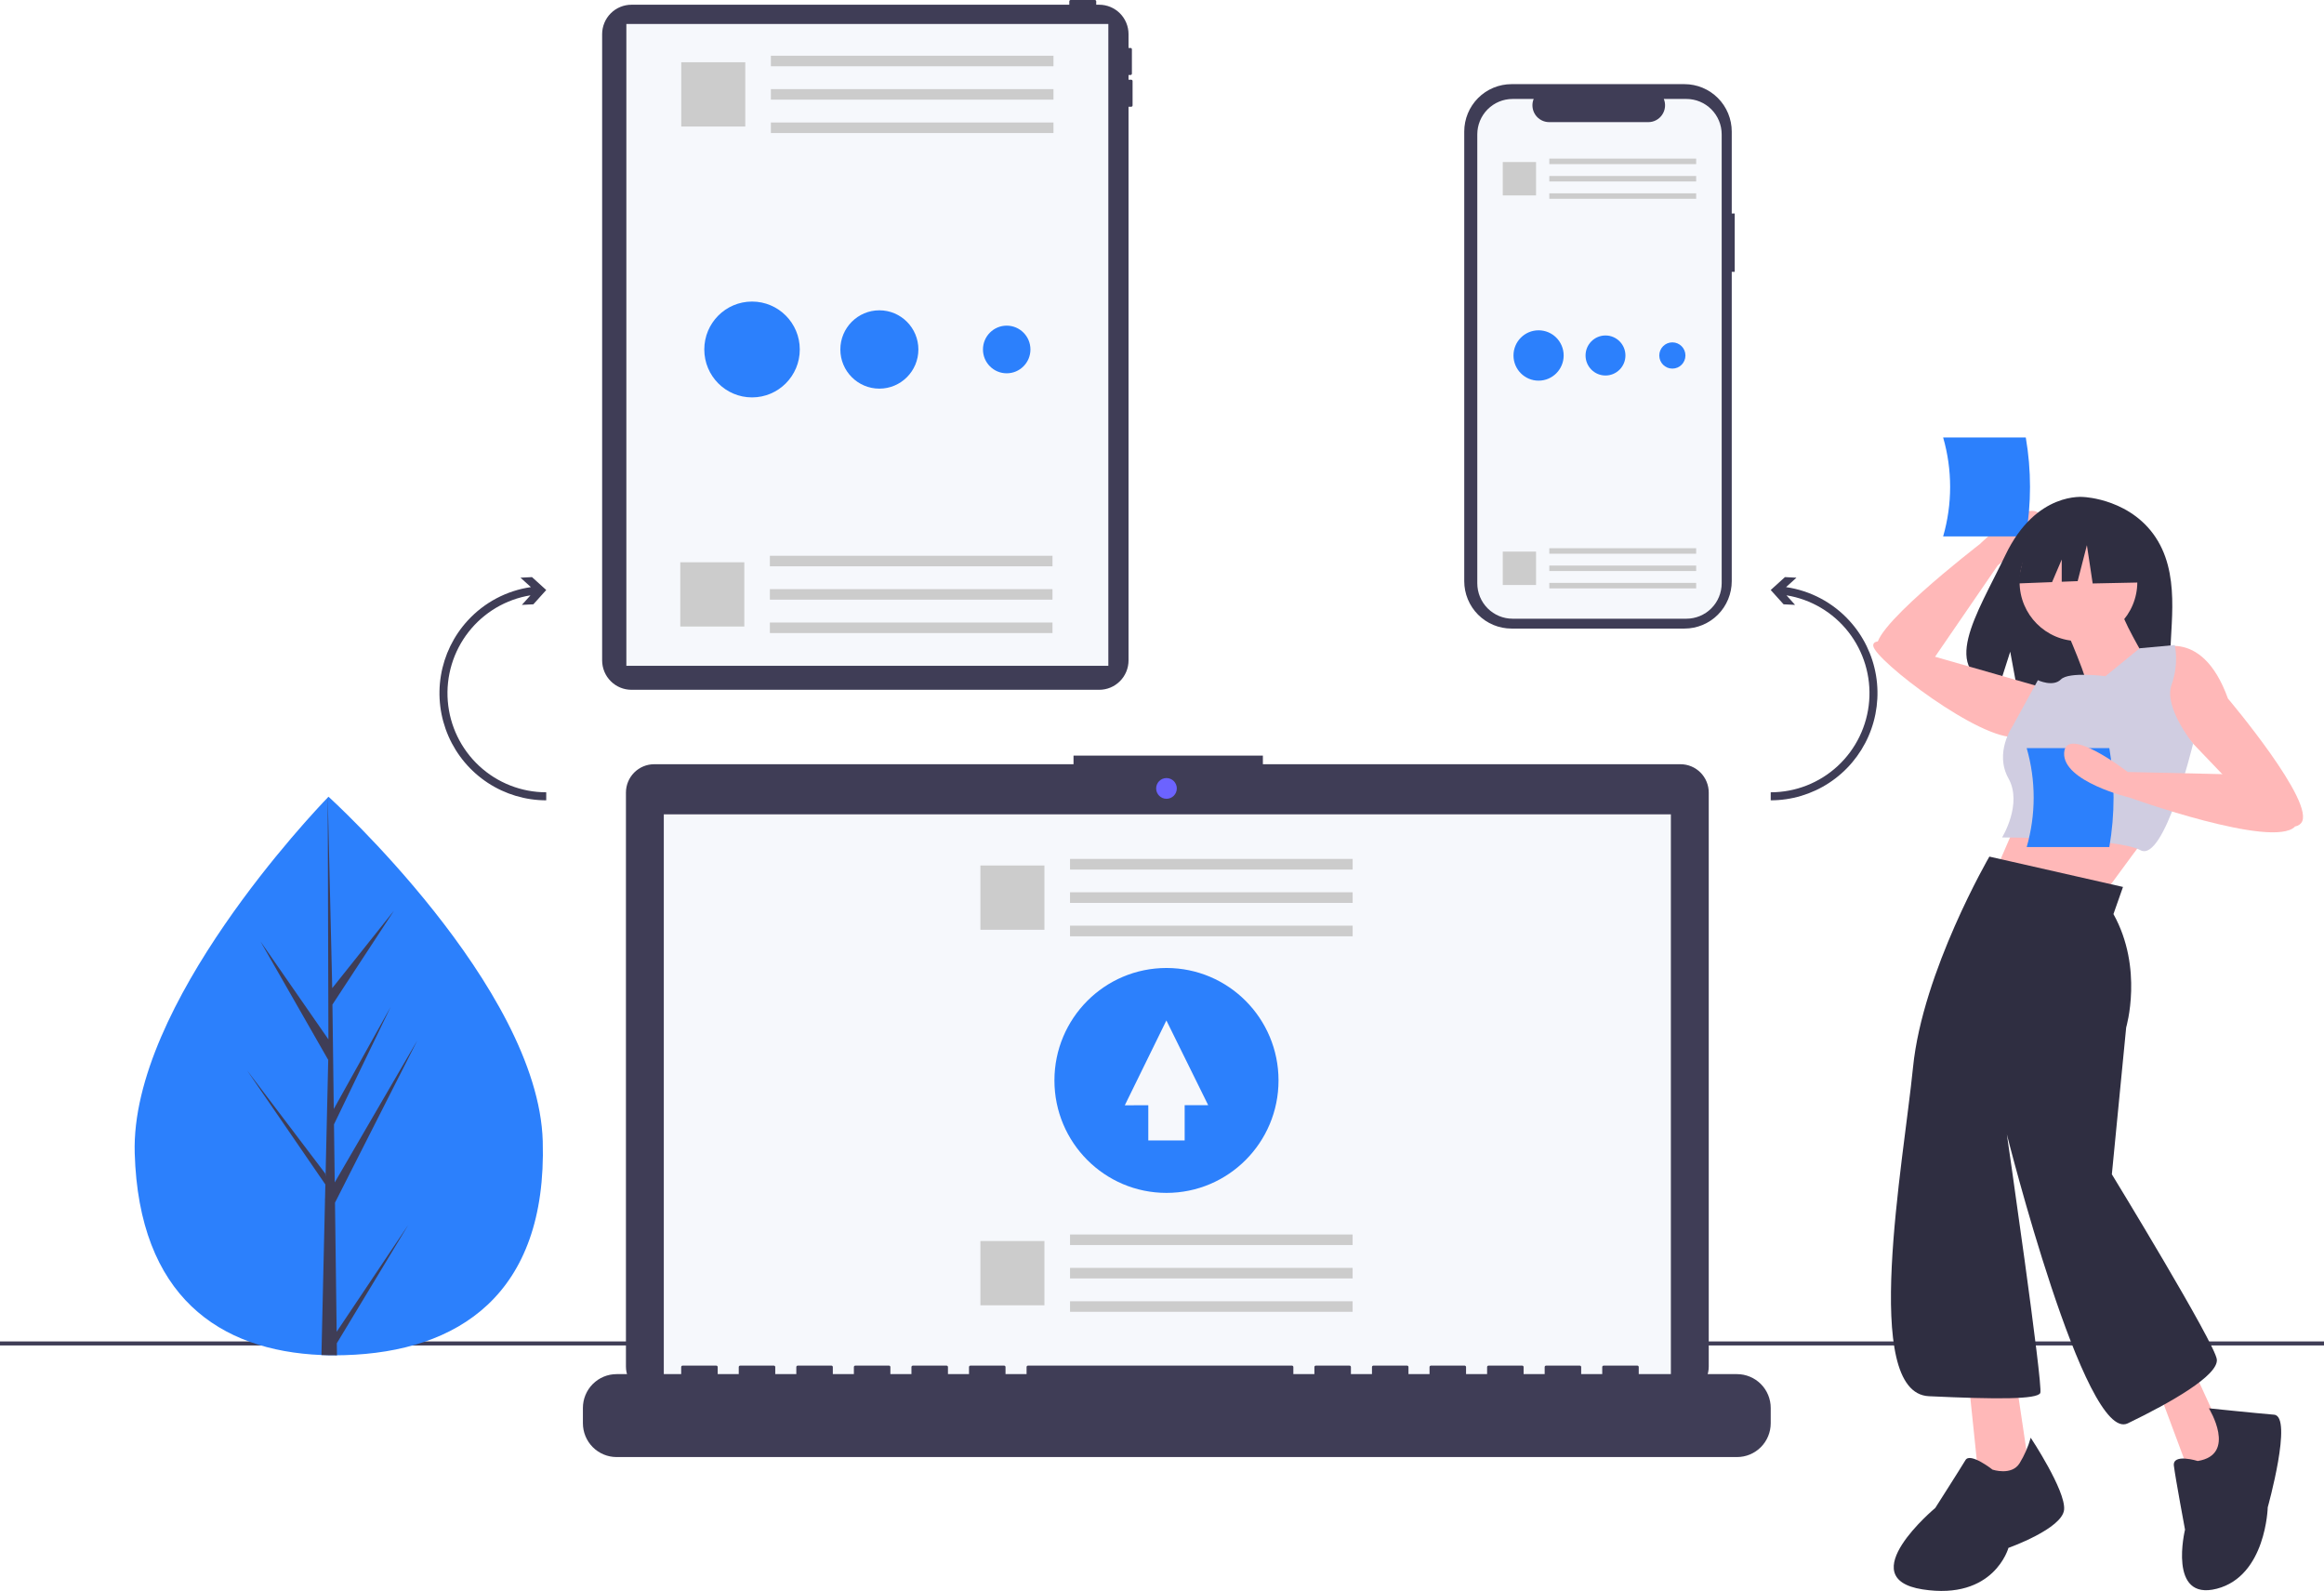 <svg width="320" height="219" viewBox="0 0 320 219" fill="none" xmlns="http://www.w3.org/2000/svg">
<g clip-path="url(#clip0)">
<path d="M155.763 10.974H155.392V10.323H155.67C155.719 10.323 155.767 10.303 155.801 10.268C155.836 10.234 155.856 10.186 155.856 10.137V6.789C155.856 6.74 155.836 6.692 155.801 6.657C155.767 6.623 155.719 6.603 155.67 6.603H155.392V4.702C155.392 4.17 155.288 3.643 155.085 3.152C154.882 2.66 154.585 2.214 154.21 1.837C153.835 1.461 153.39 1.163 152.9 0.959C152.41 0.756 151.885 0.651 151.355 0.651H150.943V0.186C150.943 0.137 150.924 0.089 150.889 0.054C150.854 0.02 150.807 0 150.758 0H147.421C147.372 0 147.325 0.02 147.29 0.054C147.255 0.089 147.236 0.137 147.236 0.186V0.651H86.947C86.417 0.651 85.892 0.756 85.402 0.959C84.912 1.163 84.467 1.461 84.093 1.837C83.718 2.214 83.42 2.66 83.218 3.152C83.015 3.643 82.91 4.17 82.91 4.702V90.902C82.91 91.434 83.015 91.961 83.217 92.452C83.42 92.944 83.718 93.39 84.093 93.766C84.467 94.143 84.912 94.441 85.402 94.645C85.892 94.848 86.417 94.953 86.947 94.953H151.355C151.885 94.953 152.41 94.848 152.9 94.645C153.39 94.441 153.835 94.143 154.21 93.766C154.585 93.39 154.882 92.944 155.085 92.452C155.288 91.961 155.392 91.434 155.392 90.902V14.694H155.763C155.812 14.694 155.859 14.674 155.894 14.639C155.929 14.605 155.948 14.557 155.948 14.508V11.16C155.948 11.111 155.929 11.063 155.894 11.028C155.859 10.994 155.812 10.974 155.763 10.974Z" fill="#3F3D56"/>
<path d="M152.611 3.3H86.246V91.652H152.611V3.3Z" fill="#F6F8FC"/>
<path d="M320 184.654H0V185.207H320V184.654Z" fill="#3F3D56"/>
<path d="M74.732 157.08C75.35 178.308 62.988 186.087 47.474 186.542C47.114 186.553 46.755 186.559 46.398 186.561C45.678 186.567 44.966 186.555 44.261 186.525C30.23 185.941 19.124 178.468 18.549 158.726C17.955 138.296 43.228 111.751 45.124 109.787C45.126 109.787 45.126 109.787 45.128 109.785C45.2 109.71 45.237 109.673 45.237 109.673C45.237 109.673 74.114 135.854 74.732 157.08Z" fill="#2C80FC"/>
<path d="M46.356 183.325L56.211 168.62L46.377 184.907L46.397 186.561C45.678 186.567 44.965 186.555 44.26 186.525L44.749 165.256L44.735 165.092L44.753 165.06L44.8 163.05L34.008 147.329L44.787 161.546L44.825 161.971L45.195 145.902L35.873 129.602L45.221 143.079L45.124 109.787L45.124 109.676L45.127 109.785L45.746 136.023L54.241 125.365L45.774 138.284L45.959 152.658L53.777 138.629L45.988 154.771L46.091 162.763L57.46 143.222L46.126 165.552L46.356 183.325Z" fill="#3F3D56"/>
<path d="M238.86 29.392H238.45V18.112C238.45 17.254 238.281 16.405 237.954 15.613C237.627 14.821 237.148 14.101 236.544 13.495C235.94 12.889 235.222 12.408 234.433 12.08C233.644 11.752 232.797 11.583 231.943 11.583H208.124C207.27 11.583 206.423 11.752 205.634 12.08C204.845 12.408 204.127 12.889 203.523 13.495C202.919 14.101 202.439 14.821 202.112 15.613C201.785 16.405 201.617 17.254 201.617 18.112V79.997C201.617 80.854 201.785 81.703 202.112 82.495C202.439 83.287 202.919 84.007 203.523 84.613C204.127 85.219 204.845 85.7 205.634 86.028C206.423 86.357 207.27 86.525 208.124 86.525H231.943C232.797 86.525 233.644 86.357 234.433 86.028C235.222 85.7 235.94 85.219 236.544 84.613C237.148 84.007 237.627 83.287 237.954 82.495C238.281 81.703 238.45 80.854 238.45 79.997V37.422H238.86V29.392Z" fill="#3F3D56"/>
<path d="M237.065 18.497V80.291C237.065 81.584 236.553 82.825 235.642 83.739C234.731 84.654 233.495 85.168 232.206 85.168H208.273C206.984 85.168 205.748 84.654 204.837 83.739C203.926 82.825 203.414 81.584 203.414 80.291V18.497C203.414 17.204 203.926 15.964 204.837 15.05C205.748 14.135 206.984 13.622 208.273 13.622H211.176C211.033 13.973 210.979 14.355 211.018 14.733C211.056 15.111 211.187 15.473 211.398 15.788C211.609 16.103 211.895 16.362 212.229 16.54C212.563 16.719 212.935 16.812 213.314 16.812H226.96C227.338 16.812 227.711 16.719 228.045 16.54C228.379 16.362 228.664 16.103 228.875 15.788C229.087 15.473 229.217 15.111 229.256 14.733C229.295 14.355 229.24 13.973 229.097 13.622H232.206C233.495 13.622 234.731 14.135 235.642 15.05C236.553 15.964 237.065 17.204 237.065 18.497Z" fill="#F6F8FC"/>
<path d="M233.553 21.836H213.332V22.59H233.553V21.836Z" fill="#CCCCCC"/>
<path d="M233.553 24.225H213.332V24.979H233.553V24.225Z" fill="#CCCCCC"/>
<path d="M233.553 26.611H213.332V27.365H233.553V26.611Z" fill="#CCCCCC"/>
<path d="M211.503 22.304H206.922V26.9H211.503V22.304Z" fill="#CCCCCC"/>
<path d="M233.553 75.465H213.332V76.219H233.553V75.465Z" fill="#CCCCCC"/>
<path d="M233.553 77.852H213.332V78.605H233.553V77.852Z" fill="#CCCCCC"/>
<path d="M233.553 80.239H213.332V80.993H233.553V80.239Z" fill="#CCCCCC"/>
<path d="M211.503 75.93H206.922V80.527H211.503V75.93Z" fill="#CCCCCC"/>
<path d="M231.394 105.199H173.891V104.01H147.817V105.199H90.077C89.566 105.199 89.061 105.3 88.589 105.496C88.117 105.692 87.688 105.98 87.327 106.342C86.966 106.704 86.679 107.135 86.484 107.608C86.288 108.082 86.188 108.589 86.188 109.102V188.106C86.188 189.141 86.597 190.133 87.327 190.865C88.056 191.597 89.046 192.008 90.077 192.008H231.394C232.425 192.008 233.415 191.597 234.144 190.865C234.874 190.133 235.284 189.141 235.284 188.106V109.102C235.284 108.589 235.183 108.082 234.987 107.608C234.792 107.135 234.505 106.704 234.144 106.342C233.783 105.98 233.354 105.692 232.882 105.496C232.41 105.3 231.905 105.199 231.394 105.199Z" fill="#3F3D56"/>
<path d="M230.069 112.097H91.402V190.582H230.069V112.097Z" fill="#F6F8FC"/>
<path d="M160.618 109.957C161.403 109.957 162.04 109.318 162.04 108.53C162.04 107.742 161.403 107.103 160.618 107.103C159.832 107.103 159.195 107.742 159.195 108.53C159.195 109.318 159.832 109.957 160.618 109.957Z" fill="#6C63FF"/>
<path d="M239.177 189.154H225.644V188.176C225.644 188.15 225.639 188.125 225.629 188.102C225.62 188.078 225.605 188.057 225.588 188.039C225.57 188.021 225.548 188.006 225.525 187.997C225.501 187.987 225.476 187.982 225.451 187.982H220.811C220.786 187.982 220.76 187.987 220.737 187.997C220.714 188.006 220.692 188.021 220.674 188.039C220.656 188.057 220.642 188.078 220.632 188.102C220.623 188.125 220.618 188.15 220.618 188.176V189.154H217.718V188.176C217.718 188.15 217.713 188.125 217.703 188.102C217.693 188.078 217.679 188.057 217.661 188.039C217.643 188.021 217.622 188.006 217.598 187.997C217.575 187.987 217.55 187.982 217.524 187.982H212.885C212.859 187.982 212.834 187.987 212.811 187.997C212.787 188.006 212.766 188.021 212.748 188.039C212.73 188.057 212.716 188.078 212.706 188.102C212.696 188.125 212.691 188.15 212.691 188.176V189.154H209.791V188.176C209.791 188.15 209.786 188.125 209.777 188.102C209.767 188.078 209.753 188.057 209.735 188.039C209.717 188.021 209.695 188.006 209.672 187.997C209.648 187.987 209.623 187.982 209.598 187.982H204.958C204.933 187.982 204.908 187.987 204.884 187.997C204.861 188.006 204.839 188.021 204.821 188.039C204.803 188.057 204.789 188.078 204.779 188.102C204.77 188.125 204.765 188.15 204.765 188.176V189.154H201.865V188.176C201.865 188.15 201.86 188.125 201.85 188.102C201.84 188.078 201.826 188.057 201.808 188.039C201.79 188.021 201.769 188.006 201.745 187.997C201.722 187.987 201.697 187.982 201.672 187.982H197.032C197.006 187.982 196.981 187.987 196.958 187.997C196.934 188.006 196.913 188.021 196.895 188.039C196.877 188.057 196.863 188.078 196.853 188.102C196.843 188.125 196.838 188.15 196.838 188.176V189.154H193.938V188.176C193.938 188.15 193.933 188.125 193.924 188.102C193.914 188.078 193.9 188.057 193.882 188.039C193.864 188.021 193.843 188.006 193.819 187.997C193.796 187.987 193.77 187.982 193.745 187.982H189.105C189.08 187.982 189.055 187.987 189.031 187.997C189.008 188.006 188.986 188.021 188.968 188.039C188.951 188.057 188.936 188.078 188.927 188.102C188.917 188.125 188.912 188.15 188.912 188.176V189.154H186.012V188.176C186.012 188.15 186.007 188.125 185.997 188.102C185.988 188.078 185.973 188.057 185.955 188.039C185.937 188.021 185.916 188.006 185.893 187.997C185.869 187.987 185.844 187.982 185.819 187.982H181.179C181.153 187.982 181.128 187.987 181.105 187.997C181.081 188.006 181.06 188.021 181.042 188.039C181.024 188.057 181.01 188.078 181 188.102C180.99 188.125 180.985 188.15 180.985 188.176V189.154H178.086V188.176C178.086 188.15 178.081 188.125 178.071 188.102C178.061 188.078 178.047 188.057 178.029 188.039C178.011 188.021 177.99 188.006 177.966 187.997C177.943 187.987 177.918 187.982 177.892 187.982H141.547C141.521 187.982 141.496 187.987 141.473 187.997C141.449 188.006 141.428 188.021 141.41 188.039C141.392 188.057 141.378 188.078 141.368 188.102C141.358 188.125 141.353 188.15 141.353 188.176V189.154H138.453V188.176C138.453 188.15 138.448 188.125 138.439 188.102C138.429 188.078 138.415 188.057 138.397 188.039C138.379 188.021 138.357 188.006 138.334 187.997C138.311 187.987 138.285 187.982 138.26 187.982H133.62C133.595 187.982 133.57 187.987 133.546 187.997C133.523 188.006 133.501 188.021 133.483 188.039C133.465 188.057 133.451 188.078 133.442 188.102C133.432 188.125 133.427 188.15 133.427 188.176V189.154H130.527V188.176C130.527 188.15 130.522 188.125 130.512 188.102C130.502 188.078 130.488 188.057 130.47 188.039C130.452 188.021 130.431 188.006 130.408 187.997C130.384 187.987 130.359 187.982 130.334 187.982H125.694C125.668 187.982 125.643 187.987 125.62 187.997C125.596 188.006 125.575 188.021 125.557 188.039C125.539 188.057 125.525 188.078 125.515 188.102C125.505 188.125 125.5 188.15 125.5 188.176V189.154H122.6V188.176C122.6 188.15 122.595 188.125 122.586 188.102C122.576 188.078 122.562 188.057 122.544 188.039C122.526 188.021 122.505 188.006 122.481 187.997C122.458 187.987 122.433 187.982 122.407 187.982H117.767C117.742 187.982 117.717 187.987 117.693 187.997C117.67 188.006 117.649 188.021 117.631 188.039C117.613 188.057 117.598 188.078 117.589 188.102C117.579 188.125 117.574 188.15 117.574 188.176V189.154H114.674V188.176C114.674 188.15 114.669 188.125 114.659 188.102C114.65 188.078 114.635 188.057 114.617 188.039C114.599 188.021 114.578 188.006 114.555 187.997C114.531 187.987 114.506 187.982 114.481 187.982H109.841C109.815 187.982 109.79 187.987 109.767 187.997C109.743 188.006 109.722 188.021 109.704 188.039C109.686 188.057 109.672 188.078 109.662 188.102C109.653 188.125 109.648 188.15 109.648 188.176V189.154H106.748V188.176C106.748 188.15 106.743 188.125 106.733 188.102C106.723 188.078 106.709 188.057 106.691 188.039C106.673 188.021 106.652 188.006 106.628 187.997C106.605 187.987 106.58 187.982 106.554 187.982H101.914C101.889 187.982 101.864 187.987 101.84 187.997C101.817 188.006 101.796 188.021 101.778 188.039C101.76 188.057 101.746 188.078 101.736 188.102C101.726 188.125 101.721 188.15 101.721 188.176V189.154H98.821V188.176C98.821 188.15 98.816 188.125 98.806 188.102C98.797 188.078 98.782 188.057 98.764 188.039C98.747 188.021 98.725 188.006 98.702 187.997C98.678 187.987 98.653 187.982 98.628 187.982H93.988C93.963 187.982 93.938 187.987 93.914 187.997C93.891 188.006 93.869 188.021 93.851 188.039C93.833 188.057 93.819 188.078 93.809 188.102C93.8 188.125 93.795 188.15 93.795 188.176V189.154H84.902C83.671 189.154 82.491 189.645 81.621 190.518C80.751 191.391 80.262 192.575 80.262 193.81V195.915C80.262 197.15 80.751 198.334 81.621 199.207C82.491 200.08 83.671 200.57 84.902 200.57H239.177C240.408 200.57 241.588 200.08 242.458 199.207C243.328 198.334 243.817 197.15 243.817 195.915V193.81C243.817 193.198 243.697 192.593 243.464 192.028C243.231 191.463 242.889 190.95 242.458 190.518C242.027 190.086 241.516 189.743 240.953 189.509C240.39 189.275 239.786 189.154 239.177 189.154Z" fill="#3F3D56"/>
<path d="M186.248 118.243H147.336V119.694H186.248V118.243Z" fill="#E6E6E6"/>
<path d="M186.248 122.838H147.336V124.289H186.248V122.838Z" fill="#E6E6E6"/>
<path d="M186.248 127.432H147.336V128.883H186.248V127.432Z" fill="#E6E6E6"/>
<path d="M186.248 118.243H147.336V119.694H186.248V118.243Z" fill="#CCCCCC"/>
<path d="M186.248 122.838H147.336V124.289H186.248V122.838Z" fill="#CCCCCC"/>
<path d="M186.248 127.432H147.336V128.883H186.248V127.432Z" fill="#CCCCCC"/>
<path d="M143.812 119.141H134.996V127.986H143.812V119.141Z" fill="#CCCCCC"/>
<path d="M186.248 169.935H147.336V171.386H186.248V169.935Z" fill="#CCCCCC"/>
<path d="M186.248 174.53H147.336V175.981H186.248V174.53Z" fill="#CCCCCC"/>
<path d="M186.248 179.124H147.336V180.574H186.248V179.124Z" fill="#CCCCCC"/>
<path d="M143.812 170.833H134.996V179.679H143.812V170.833Z" fill="#CCCCCC"/>
<path d="M254.636 85.429C252.35 82.931 249.274 81.302 245.929 80.819L247.361 79.521L245.777 79.44L243.816 81.218L245.588 83.185L247.172 83.265L245.985 81.948C249.36 82.495 252.406 84.297 254.516 86.995C256.626 89.694 257.646 93.09 257.373 96.509C257.099 99.928 255.552 103.118 253.04 105.445C250.528 107.771 247.235 109.062 243.817 109.062V110.168C246.672 110.168 249.466 109.333 251.857 107.766C254.247 106.199 256.131 103.968 257.279 101.344C258.426 98.72 258.788 95.818 258.318 92.992C257.849 90.166 256.569 87.538 254.636 85.429Z" fill="#3F3D56"/>
<path d="M64.394 85.429C66.68 82.931 69.756 81.302 73.101 80.819L71.669 79.521L73.253 79.44L75.213 81.218L73.442 83.185L71.858 83.265L73.045 81.948C69.67 82.495 66.624 84.297 64.514 86.995C62.404 89.694 61.384 93.09 61.657 96.509C61.931 99.928 63.478 103.118 65.99 105.445C68.502 107.771 71.795 109.062 75.213 109.062V110.168C72.358 110.168 69.564 109.333 67.173 107.766C64.783 106.199 62.898 103.968 61.751 101.344C60.603 98.72 60.242 95.818 60.712 92.992C61.181 90.166 62.46 87.538 64.394 85.429Z" fill="#3F3D56"/>
<path d="M145.056 7.672H106.145V9.123H145.056V7.672Z" fill="#CCCCCC"/>
<path d="M145.056 12.267H106.145V13.718H145.056V12.267Z" fill="#CCCCCC"/>
<path d="M145.056 16.86H106.145V18.311H145.056V16.86Z" fill="#CCCCCC"/>
<path d="M102.621 8.569H93.805V17.415H102.621V8.569Z" fill="#CCCCCC"/>
<path d="M144.92 76.503H106.008V77.954H144.92V76.503Z" fill="#CCCCCC"/>
<path d="M144.92 81.097H106.008V82.547H144.92V81.097Z" fill="#CCCCCC"/>
<path d="M144.92 85.692H106.008V87.143H144.92V85.692Z" fill="#CCCCCC"/>
<path d="M102.488 77.399H93.672V86.245H102.488V77.399Z" fill="#CCCCCC"/>
<path d="M266.279 90.647L275.066 77.846C275.066 77.846 282.718 71.691 280.525 70.492C278.332 69.293 272.59 74.913 272.59 74.913C272.59 74.913 256.026 87.654 258.757 89.433C261.489 91.211 266.279 90.647 266.279 90.647Z" fill="#FFB8B8"/>
<path d="M267.559 73.836H278.938C279.714 69.332 279.714 64.727 278.938 60.223H267.559C268.841 64.67 268.841 69.39 267.559 73.836Z" fill="#2C80FC"/>
<path d="M297.141 74.487C293.721 68.689 286.956 68.419 286.956 68.419C286.956 68.419 280.363 67.573 276.134 76.403C272.193 84.633 266.752 92.579 275.259 94.506L276.795 89.708L277.747 94.863C278.958 94.951 280.173 94.971 281.386 94.925C290.495 94.63 299.171 95.012 298.891 91.732C298.52 87.372 300.431 80.065 297.141 74.487Z" fill="#2F2E41"/>
<path d="M278.959 110.223L274.578 120.332L289.91 122.749C289.91 122.749 297.138 112.86 297.795 112.201L278.959 110.223Z" fill="#FFB8B8"/>
<path d="M286.19 88.246C290.666 88.246 294.294 84.606 294.294 80.115C294.294 75.624 290.666 71.984 286.19 71.984C281.714 71.984 278.086 75.624 278.086 80.115C278.086 84.606 281.714 88.246 286.19 88.246Z" fill="#FFB8B8"/>
<path d="M284.219 86.049C284.219 86.049 287.942 94.4 287.504 95.279C287.066 96.158 295.389 90.664 295.389 90.664C295.389 90.664 291.885 84.731 292.104 83.852L284.219 86.049Z" fill="#FFB8B8"/>
<path d="M296.481 89.566C296.481 89.566 303.052 85.829 306.775 96.158C306.775 96.158 319.041 110.663 316.851 113.3C314.66 115.937 306.337 106.927 306.337 106.927L301.081 101.433C301.081 101.433 293.634 99.455 294.291 95.279C294.948 91.104 296.481 89.566 296.481 89.566Z" fill="#FFB8B8"/>
<path d="M281.151 94.62L265.819 90.225C265.819 90.225 257.715 86.928 257.934 88.906C258.153 90.884 272.828 102.092 277.646 101.432C282.465 100.773 281.151 94.62 281.151 94.62Z" fill="#FFB8B8"/>
<path d="M289.912 93.081C289.912 93.081 284.875 92.422 283.78 93.521C282.685 94.62 280.604 93.631 280.604 93.631L277.099 100.004C277.099 100.004 274.581 103.63 276.552 107.146C278.523 110.662 275.676 115.277 275.676 115.277C275.676 115.277 291.446 115.277 294.731 117.035C298.016 118.794 301.976 102.366 301.976 102.366C301.976 102.366 297.907 97.367 299.002 94.29C300.097 91.213 299.44 88.796 299.44 88.796L294.622 89.235L289.912 93.081Z" fill="#D0CDE1"/>
<path d="M271.074 190.217L272.827 207.138L279.616 203.622L277.426 188.898L271.074 190.217Z" fill="#FFB8B8"/>
<path d="M296.699 189.997L302.401 205.294L307.876 201.339L301.08 186.48L296.699 189.997Z" fill="#FFB8B8"/>
<path d="M279.616 197.908C279.271 199.146 278.755 200.33 278.083 201.424C276.988 203.182 274.359 202.303 274.359 202.303C274.359 202.303 271.293 199.886 270.636 200.984C269.979 202.083 266.474 207.577 266.474 207.577C266.474 207.577 254.866 217.247 264.722 218.785C274.578 220.323 276.55 213.071 276.55 213.071C276.55 213.071 283.996 210.434 284.215 207.797C284.434 205.16 279.616 197.908 279.616 197.908Z" fill="#2F2E41"/>
<path d="M302.616 201.113C302.616 201.113 299.111 200.014 299.33 201.772C299.549 203.53 300.863 210.562 300.863 210.562C300.863 210.562 298.454 220.452 305.244 218.693C312.034 216.935 312.253 207.486 312.253 207.486C312.253 207.486 315.757 194.959 313.129 194.739C310.5 194.52 304.149 193.86 304.149 193.86C304.149 193.86 308.091 200.233 302.616 201.113Z" fill="#2F2E41"/>
<path d="M295.628 73.928L288.945 70.415L279.714 71.852L277.805 80.315L282.558 80.132L283.886 77.022V80.08L286.08 79.996L287.353 75.046L288.149 80.315L295.947 80.155L295.628 73.928Z" fill="#2F2E41"/>
<path d="M292.322 122.091L273.924 117.915C273.924 117.915 264.725 133.738 263.411 146.924C262.097 160.109 256.183 191.755 265.601 192.195C275.019 192.634 280.495 192.634 280.933 191.755C281.371 190.876 276.334 156.154 276.334 156.154C276.334 156.154 287.066 198.788 292.98 195.931C298.893 193.074 305.464 189.338 305.245 187.14C305.026 184.943 290.789 161.648 290.789 161.648L292.761 141.43C292.761 141.43 295.17 133.298 291.008 125.827L292.322 122.091Z" fill="#2F2E41"/>
<path d="M279.062 116.596H290.442C291.218 112.092 291.218 107.487 290.442 102.983H279.062C280.344 107.429 280.344 112.149 279.062 116.596Z" fill="#2C80FC"/>
<path d="M312.254 106.707L292.98 106.267C292.98 106.267 284.438 99.674 284.219 103.63C284 107.586 293.199 109.784 293.199 109.784C293.199 109.784 312.975 116.904 316.009 113.783L312.254 106.707Z" fill="#FFB8B8"/>
<path d="M103.551 54.704C107.182 54.704 110.125 51.751 110.125 48.107C110.125 44.464 107.182 41.511 103.551 41.511C99.92 41.511 96.977 44.464 96.977 48.107C96.977 51.751 99.92 54.704 103.551 54.704Z" fill="#2C80FC"/>
<path d="M121.083 53.497C124.05 53.497 126.455 51.084 126.455 48.107C126.455 45.13 124.05 42.716 121.083 42.716C118.116 42.716 115.711 45.13 115.711 48.107C115.711 51.084 118.116 53.497 121.083 53.497Z" fill="#2C80FC"/>
<path d="M138.616 51.386C140.421 51.386 141.885 49.918 141.885 48.107C141.885 46.295 140.421 44.827 138.616 44.827C136.811 44.827 135.348 46.295 135.348 48.107C135.348 49.918 136.811 51.386 138.616 51.386Z" fill="#2C80FC"/>
<path d="M211.852 52.399C213.76 52.399 215.306 50.847 215.306 48.933C215.306 47.019 213.76 45.468 211.852 45.468C209.945 45.468 208.398 47.019 208.398 48.933C208.398 50.847 209.945 52.399 211.852 52.399Z" fill="#2C80FC"/>
<path d="M221.066 51.69C222.583 51.69 223.812 50.456 223.812 48.934C223.812 47.413 222.583 46.179 221.066 46.179C219.55 46.179 218.32 47.413 218.32 48.934C218.32 50.456 219.55 51.69 221.066 51.69Z" fill="#2C80FC"/>
<path d="M230.273 50.741C231.268 50.741 232.074 49.932 232.074 48.934C232.074 47.936 231.268 47.127 230.273 47.127C229.279 47.127 228.473 47.936 228.473 48.934C228.473 49.932 229.279 50.741 230.273 50.741Z" fill="#2C80FC"/>
<path d="M160.616 164.207C169.136 164.207 176.044 157.276 176.044 148.727C176.044 140.178 169.136 133.247 160.616 133.247C152.095 133.247 145.188 140.178 145.188 148.727C145.188 157.276 152.095 164.207 160.616 164.207Z" fill="#2C80FC"/>
<path d="M166.359 152.132L160.604 140.47L154.879 152.147L158.114 152.142V156.985H163.121V152.136L166.359 152.132Z" fill="#F6F8FC"/>
</g>
<defs>
<clipPath id="clip0">
<rect width="320" height="219" fill="white"/>
</clipPath>
</defs>
</svg>
